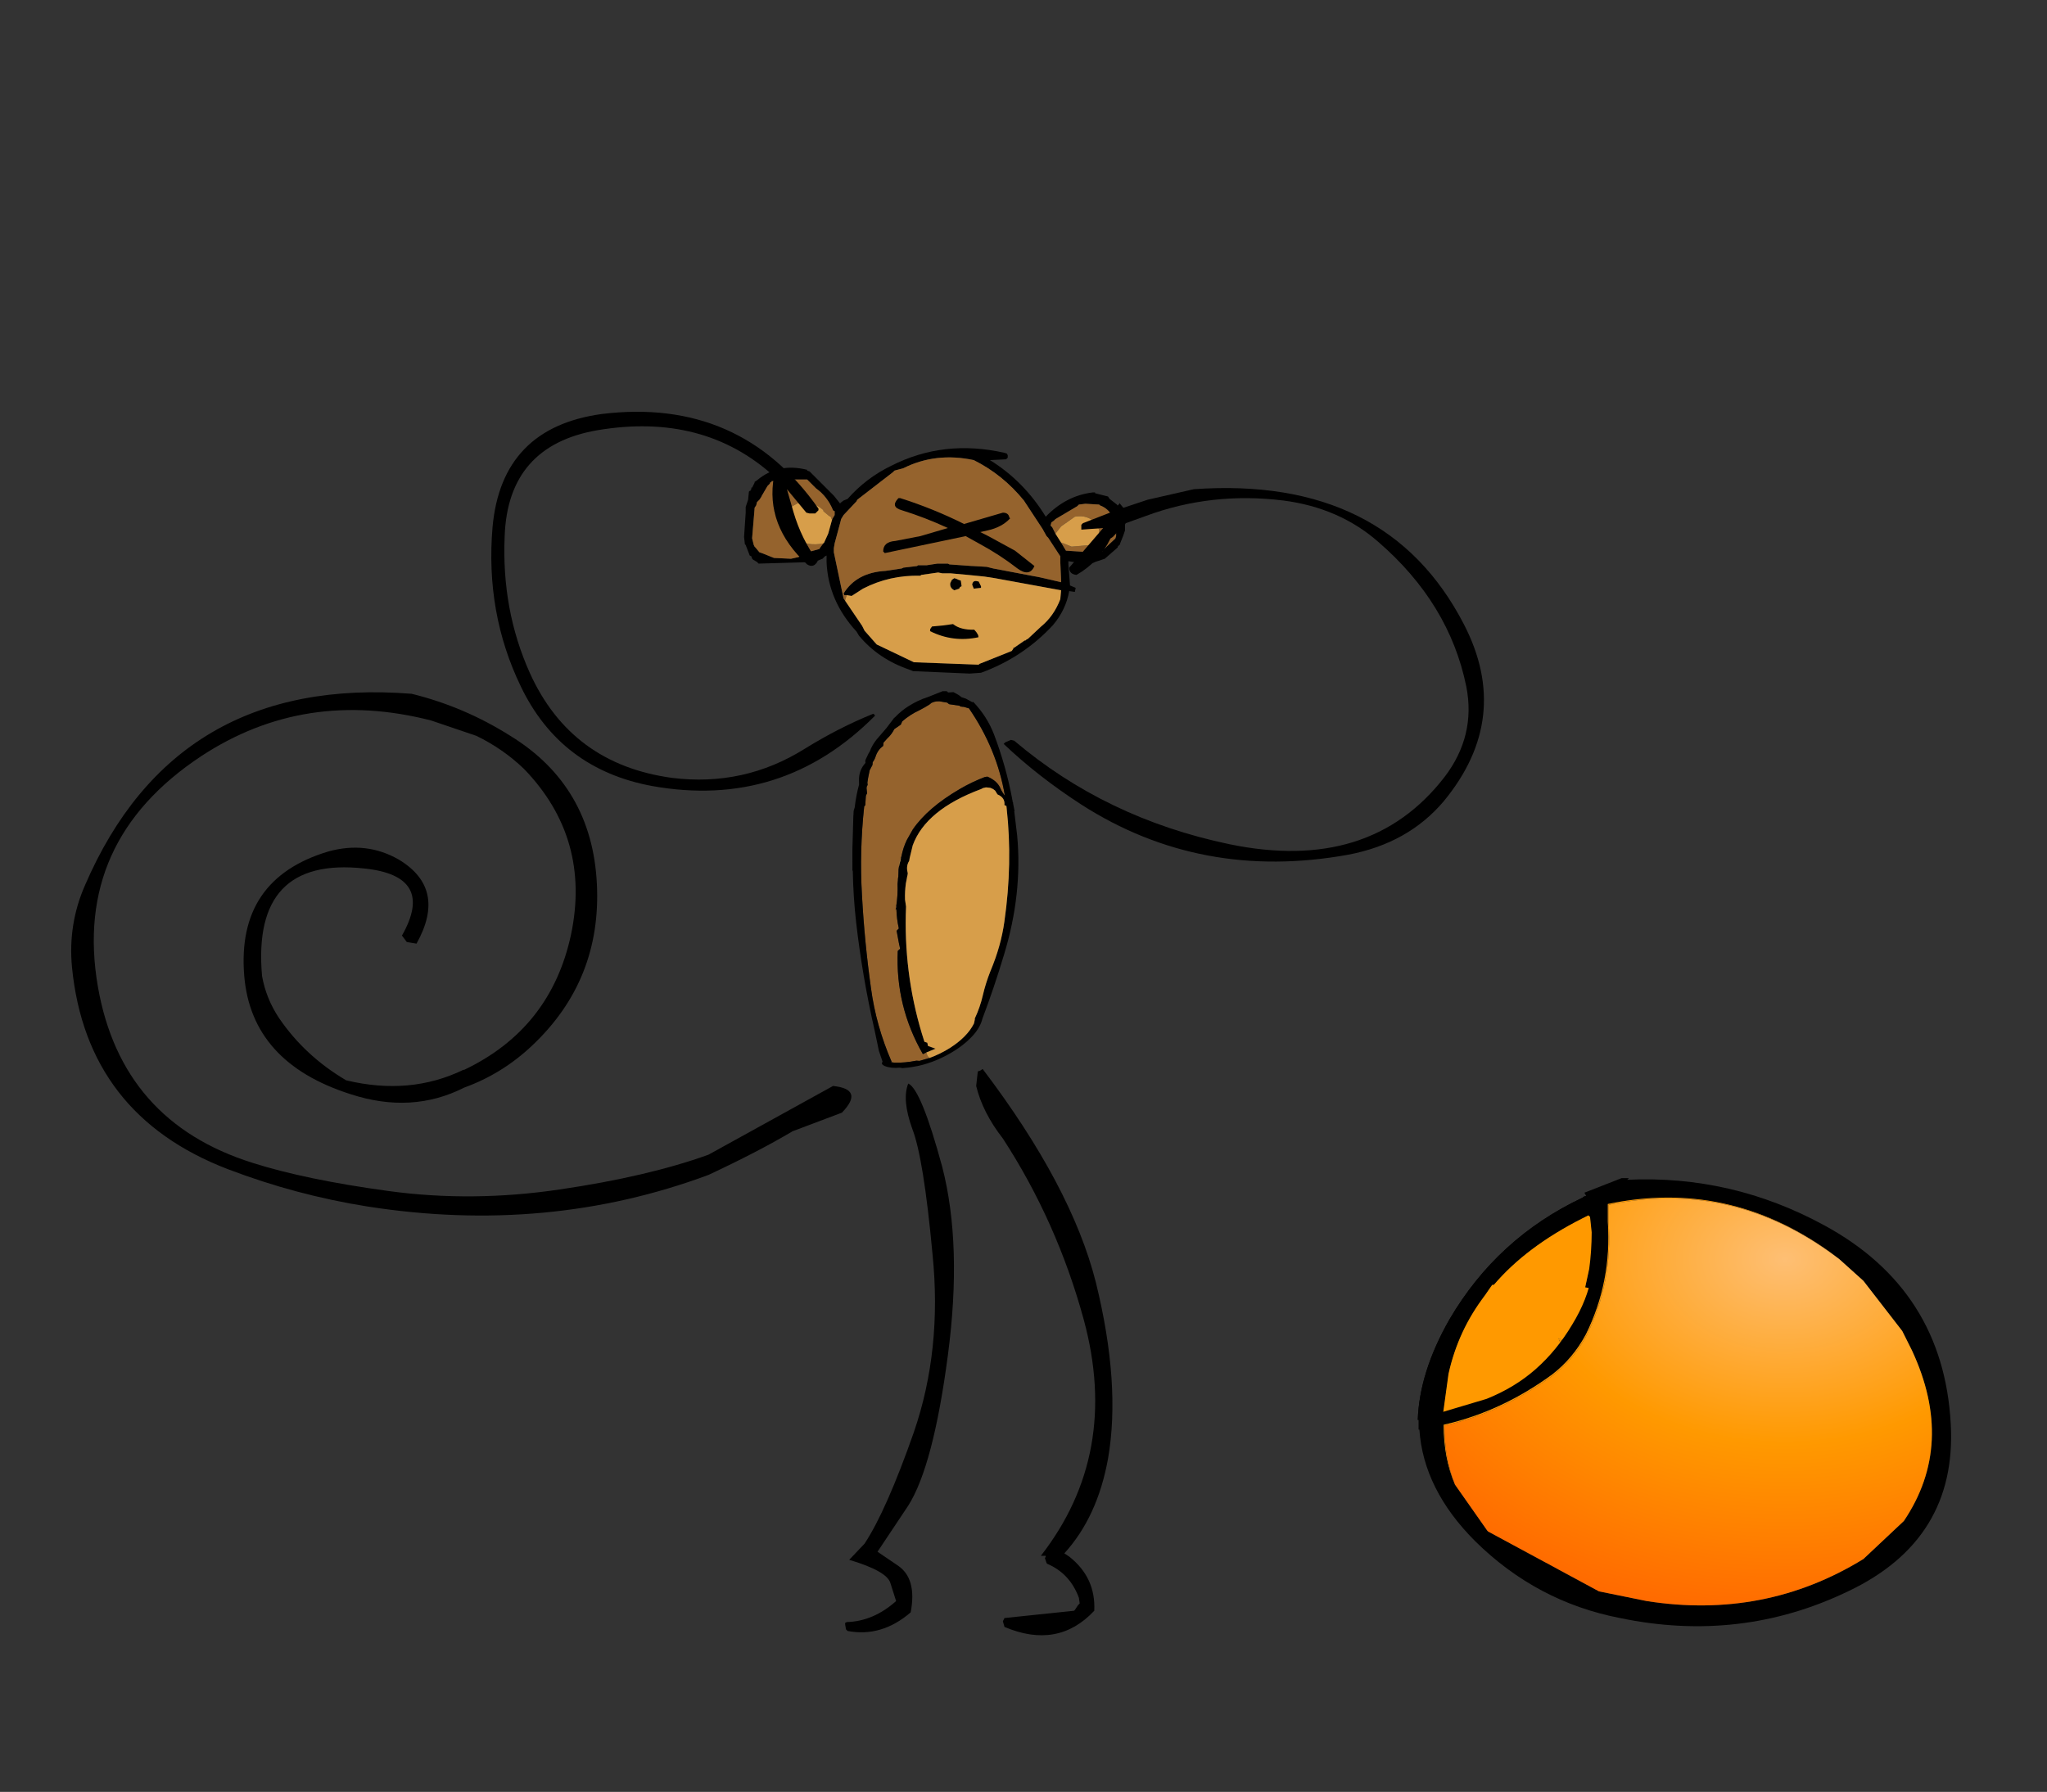 <?xml version="1.0" encoding="UTF-8" standalone="no"?>
<svg xmlns:ffdec="https://www.free-decompiler.com/flash" xmlns:xlink="http://www.w3.org/1999/xlink" ffdec:objectType="frame" height="110.8px" width="126.55px" xmlns="http://www.w3.org/2000/svg">
  <rect width="100%" height="100%" fill="#333333" stroke="none"/>
  <g transform="matrix(1.0, 0.0, 0.0, 1.0, 125.65, 69.65)">
    <use ffdec:characterId="336" height="55.3" transform="matrix(1.0, 0.0, 0.0, 1.0, -79.65, -41.95)" width="50.55" xlink:href="#shape0"/>
    <use ffdec:characterId="298" height="107.25" transform="matrix(-0.213, 0.021, 0.021, 0.213, -63.683, -27.279)" width="48.75" xlink:href="#shape1"/>
    <use ffdec:characterId="337" height="58.3" transform="matrix(1.0, 0.0, 0.0, 1.0, -121.25, -26.85)" width="64.35" xlink:href="#shape2"/>
    <use ffdec:characterId="11" height="9.05" transform="matrix(-0.197, -0.015, -0.015, 0.197, -63.38, -31.36)" width="34.15" xlink:href="#sprite0"/>
    <use ffdec:characterId="338" height="27.85" transform="matrix(1.0, 0.0, 0.0, 1.0, -95.3, -44.2)" width="61.4" xlink:href="#shape4"/>
    <use ffdec:characterId="300" height="14.0" transform="matrix(1.0, 0.0, 0.0, 1.0, -38.0, 4.15)" width="11.1" xlink:href="#shape5"/>
    <use ffdec:characterId="312" height="6.5" transform="matrix(0.75, 0.0, 0.0, 1.0, -30.988, 20.85)" width="13.65" xlink:href="#shape6"/>
    <use ffdec:characterId="342" height="27.7" transform="matrix(1.0, 0.0, 0.0, 1.0, -38.0, 3.2)" width="32.95" xlink:href="#shape7"/>
    <use ffdec:characterId="303" height="20.0" id="mcHitTestMonkey" transform="matrix(1.956, 0.0, 0.0, 3.769, -86.15, -42.65)" width="20.0" xlink:href="#sprite1"/>
    <use ffdec:characterId="305" height="20.0" id="mcHitTestCannon" transform="matrix(1.75, 0.0, 0.0, 1.75, -38.513, 0.25)" width="20.0" xlink:href="#sprite2"/>
  </g>
  <defs>
    <g id="shape0" transform="matrix(1.0, 0.0, 0.0, 1.0, 79.65, 41.95)">
      <path d="M-60.05 -36.1 L-59.75 -35.6 -58.2 -35.5 -58.1 -35.5 -57.5 -35.55 -57.45 -35.65 -56.7 -36.35 -56.65 -36.5 -56.65 -36.8 -56.6 -37.1 -56.6 -37.25 -56.65 -37.3 -56.8 -37.55 -56.85 -37.65 Q-57.1 -38.2 -57.65 -38.4 L-57.7 -38.45 -58.55 -38.5 -58.95 -38.45 -59.05 -38.35 -60.4 -37.55 -60.5 -37.45 -60.65 -37.35 -60.7 -37.15 -60.6 -37.05 -60.4 -36.65 -60.05 -36.1 M-58.1 -39.2 L-57.95 -39.2 -57.95 -39.15 -57.35 -39.0 -57.15 -38.95 -57.05 -38.8 -56.6 -38.45 -56.25 -38.0 -56.25 -37.9 -56.2 -37.75 -56.05 -37.6 -56.1 -37.15 -56.1 -36.85 -56.2 -36.55 -56.4 -36.05 -56.4 -36.0 -56.55 -35.85 -56.55 -35.8 -57.35 -35.1 -57.95 -34.9 -58.05 -34.85 -59.3 -34.9 -59.6 -34.95 -59.6 -34.9 -59.6 -34.75 -59.5 -33.45 -59.15 -33.3 -59.2 -33.05 -59.55 -33.1 Q-59.75 -31.95 -60.55 -31.0 -62.4 -29.0 -65.0 -28.05 L-65.7 -28.0 -69.2 -28.15 -69.45 -28.25 Q-71.35 -28.9 -72.55 -30.35 L-72.7 -30.6 Q-74.45 -32.5 -74.55 -34.9 L-74.55 -35.3 -74.65 -35.25 -74.8 -35.1 -75.3 -34.9 -78.75 -34.8 -78.85 -34.9 -79.1 -35.05 -79.15 -35.1 -79.2 -35.25 -79.3 -35.3 -79.55 -35.95 -79.6 -36.0 -79.65 -36.45 -79.55 -37.95 -79.55 -38.25 -79.55 -38.3 -79.5 -38.45 -79.45 -38.6 -79.4 -38.75 -79.35 -39.25 -79.3 -39.3 -79.25 -39.3 -79.25 -39.35 -79.2 -39.4 -79.2 -39.5 -79.15 -39.5 -79.1 -39.6 -79.0 -39.8 -79.0 -39.85 -78.85 -39.95 Q-77.55 -41.05 -75.75 -40.6 L-75.75 -40.55 -75.6 -40.5 -75.55 -40.45 -74.1 -39.0 -73.7 -38.5 -73.7 -38.55 -73.5 -38.7 -73.25 -38.8 Q-72.1 -40.1 -70.55 -40.85 -67.3 -42.5 -63.55 -41.65 L-63.4 -41.6 -63.35 -41.5 -63.35 -41.35 -63.45 -41.25 -64.45 -41.2 Q-62.35 -39.9 -61.0 -37.7 -59.75 -39.0 -58.1 -39.2 M-73.3 -32.85 L-73.45 -32.85 -73.5 -32.95 Q-72.7 -34.25 -70.9 -34.35 L-69.9 -34.5 -69.8 -34.55 -68.95 -34.65 -68.9 -34.7 -68.6 -34.7 -68.5 -34.7 -68.35 -34.7 -67.7 -34.8 -67.65 -34.8 -67.05 -34.8 -66.95 -34.75 -65.55 -34.65 -65.5 -34.65 -64.65 -34.6 -64.25 -34.5 -61.35 -33.95 -60.05 -33.65 -60.05 -33.75 -60.1 -34.9 -60.1 -35.25 -60.85 -36.4 -60.95 -36.5 -61.2 -36.95 -62.35 -38.7 Q-63.65 -40.3 -65.45 -41.2 -67.8 -41.7 -69.8 -40.7 L-70.35 -40.55 -70.45 -40.45 -72.65 -38.75 -72.7 -38.65 -73.5 -37.8 -73.65 -37.55 -73.7 -37.35 -74.05 -36.05 -74.1 -35.75 -74.1 -35.65 -74.1 -35.6 -74.1 -35.5 -73.5 -32.65 -73.4 -32.5 -72.35 -30.95 -72.2 -30.65 -71.45 -29.8 -69.15 -28.7 -65.15 -28.55 -65.1 -28.6 -63.1 -29.4 -63.0 -29.55 -63.0 -29.6 -62.95 -29.6 -62.3 -30.05 -62.25 -30.05 -62.2 -30.1 -62.1 -30.15 -61.3 -30.9 Q-60.5 -31.55 -60.1 -32.6 L-60.05 -33.15 -64.15 -33.9 -64.8 -34.0 -65.8 -34.1 -66.9 -34.2 -67.4 -34.2 -67.65 -34.25 -68.7 -34.1 -68.75 -34.05 Q-70.65 -34.1 -72.3 -33.25 L-73.0 -32.8 -73.3 -32.85 M-74.2 -37.55 L-74.05 -37.8 -74.05 -38.0 -74.05 -38.05 -74.1 -38.05 -74.15 -38.1 Q-74.5 -38.95 -75.2 -39.45 L-75.75 -40.0 -77.5 -40.0 -77.85 -39.9 -77.95 -39.9 -77.95 -39.85 -78.05 -39.8 -78.05 -39.75 -78.2 -39.6 -78.55 -39.0 -78.6 -38.9 -78.7 -38.75 -78.85 -38.6 -78.9 -38.4 -79.0 -38.25 -79.0 -38.2 -79.15 -36.4 -79.15 -36.35 -79.05 -35.95 -79.0 -35.85 -78.95 -35.8 -78.7 -35.5 -78.55 -35.45 -77.8 -35.15 -76.75 -35.1 -76.3 -35.2 -75.6 -35.5 -75.55 -35.55 -75.0 -35.7 -74.9 -35.85 -74.75 -36.05 -74.7 -36.1 -74.45 -36.65 -74.2 -37.55 M-66.4 -33.8 L-66.25 -33.75 -66.2 -33.4 -66.3 -33.35 -66.35 -33.25 -66.65 -33.15 Q-66.95 -33.3 -66.9 -33.6 L-66.8 -33.8 -66.65 -33.9 -66.5 -33.85 -66.4 -33.8 M-65.55 -33.5 Q-65.5 -33.8 -65.2 -33.7 L-65.15 -33.7 -65.0 -33.4 -65.0 -33.3 -65.45 -33.25 -65.55 -33.5" fill="#000000" fill-rule="evenodd" stroke="none"/>
      <path d="M-60.4 -36.65 L-60.6 -37.05 -60.7 -37.15 -60.65 -37.35 -60.5 -37.45 -60.4 -37.55 -59.05 -38.35 -58.95 -38.45 -58.55 -38.5 -57.7 -38.45 -57.65 -38.4 Q-57.1 -38.2 -56.85 -37.65 L-56.8 -37.55 -56.65 -37.3 -56.6 -37.25 -56.6 -37.1 -56.65 -36.8 -56.65 -36.5 -56.7 -36.35 -57.45 -35.65 -57.5 -35.55 -58.1 -35.5 -58.2 -35.5 -59.75 -35.6 -60.05 -36.1 -59.9 -36.05 -59.4 -35.85 -58.25 -35.95 -57.85 -36.25 -57.7 -36.7 -57.7 -36.75 -57.7 -36.9 -57.75 -37.0 -57.85 -37.15 -57.85 -37.25 Q-58.4 -37.85 -59.2 -37.7 L-60.05 -37.1 -60.4 -36.65 M-60.85 -36.4 L-60.1 -35.25 -60.1 -34.9 -60.05 -33.75 -60.05 -33.65 -61.35 -33.95 -64.25 -34.5 -64.65 -34.6 -65.5 -34.65 -65.55 -34.65 -66.95 -34.75 -67.05 -34.8 -67.65 -34.8 -67.7 -34.8 -68.35 -34.7 -68.5 -34.7 -68.6 -34.7 -68.9 -34.7 -68.95 -34.65 -69.8 -34.55 -69.9 -34.5 -70.9 -34.35 Q-72.7 -34.25 -73.5 -32.95 L-73.45 -32.85 -73.3 -32.85 -73.4 -32.55 -73.4 -32.5 -73.5 -32.65 -74.1 -35.5 -74.1 -35.6 -74.1 -35.65 -74.1 -35.75 -74.05 -36.05 -73.7 -37.35 -73.65 -37.55 -73.5 -37.8 -72.7 -38.65 -72.65 -38.75 -70.45 -40.45 -70.35 -40.55 -69.8 -40.7 Q-67.8 -41.7 -65.45 -41.2 -63.65 -40.3 -62.35 -38.7 L-61.2 -36.95 -60.95 -36.5 -60.85 -36.4 M-74.75 -36.05 L-74.9 -35.85 -75.0 -35.7 -75.55 -35.55 -75.6 -35.5 -76.3 -35.2 -76.75 -35.1 -77.8 -35.15 -78.55 -35.45 -78.7 -35.5 -78.95 -35.8 -79.0 -35.85 -79.05 -35.95 -79.15 -36.35 -79.15 -36.4 -79.0 -38.2 -79.0 -38.25 -78.9 -38.4 -78.85 -38.6 -78.7 -38.75 -78.6 -38.9 -78.55 -39.0 -78.2 -39.6 -78.05 -39.75 -78.05 -39.8 -77.95 -39.85 -77.95 -39.9 -77.85 -39.9 -77.5 -40.0 -75.75 -40.0 -75.2 -39.45 Q-74.5 -38.95 -74.15 -38.1 L-74.1 -38.05 -74.05 -38.05 -74.05 -38.0 -74.05 -37.8 -74.2 -37.55 -74.25 -37.55 -74.25 -37.6 -74.3 -37.7 -74.4 -37.75 -74.7 -38.0 -74.75 -38.05 -74.75 -38.1 -74.8 -38.15 Q-75.45 -38.7 -76.3 -38.55 L-76.75 -38.3 -76.8 -38.25 -76.9 -38.15 -77.1 -38.0 -77.15 -37.95 -77.25 -37.8 -77.35 -37.3 -77.35 -37.15 -77.25 -37.1 -77.15 -36.95 -76.95 -36.7 -76.7 -36.45 -76.55 -36.35 Q-75.7 -35.85 -74.75 -36.05 M-77.8 -37.9 L-77.75 -37.95 -77.75 -38.05 -77.85 -37.8 -77.8 -37.9" fill="#95632d" fill-rule="evenodd" stroke="none"/>
      <path d="M-60.05 -36.1 L-60.4 -36.65 -60.05 -37.1 -59.2 -37.7 Q-58.4 -37.85 -57.85 -37.25 L-57.85 -37.15 -57.75 -37.0 -57.7 -36.9 -57.7 -36.75 -57.7 -36.7 -57.85 -36.25 -58.25 -35.95 -59.4 -35.85 -59.9 -36.05 -60.05 -36.1 M-73.3 -32.85 L-73.0 -32.8 -72.3 -33.25 Q-70.65 -34.1 -68.75 -34.05 L-68.7 -34.1 -67.65 -34.25 -67.4 -34.2 -66.9 -34.2 -65.8 -34.1 -64.8 -34.0 -64.15 -33.9 -60.05 -33.15 -60.1 -32.6 Q-60.5 -31.55 -61.3 -30.9 L-62.1 -30.15 -62.2 -30.1 -62.25 -30.05 -62.3 -30.05 -62.95 -29.6 -63.0 -29.6 -63.0 -29.55 -63.1 -29.4 -65.1 -28.6 -65.15 -28.55 -69.15 -28.7 -71.45 -29.8 -72.2 -30.65 -72.35 -30.95 -73.4 -32.5 -73.4 -32.55 -73.3 -32.85 M-60.95 -36.5 L-60.85 -36.4 -60.95 -36.5 M-74.2 -37.55 L-74.45 -36.65 -74.7 -36.1 -74.75 -36.05 Q-75.7 -35.85 -76.55 -36.35 L-76.7 -36.45 -76.95 -36.7 -77.15 -36.95 -77.25 -37.1 -77.35 -37.15 -77.35 -37.3 -77.25 -37.8 -77.15 -37.95 -77.1 -38.0 -76.9 -38.15 -76.8 -38.25 -76.75 -38.3 -76.3 -38.55 Q-75.45 -38.7 -74.8 -38.15 L-74.75 -38.1 -74.75 -38.05 -74.7 -38.0 -74.4 -37.75 -74.3 -37.7 -74.25 -37.6 -74.25 -37.55 -74.2 -37.55 M-77.8 -37.9 L-77.85 -37.8 -77.75 -38.05 -77.75 -37.95 -77.8 -37.9 M-65.55 -33.5 L-65.45 -33.25 -65.0 -33.3 -65.0 -33.4 -65.15 -33.7 -65.2 -33.7 Q-65.5 -33.8 -65.55 -33.5 M-66.4 -33.8 L-66.5 -33.85 -66.65 -33.9 -66.8 -33.8 -66.9 -33.6 Q-66.95 -33.3 -66.65 -33.15 L-66.35 -33.25 -66.3 -33.35 -66.2 -33.4 -66.25 -33.75 -66.4 -33.8" fill="#d79e4a" fill-rule="evenodd" stroke="none"/>
      <path d="M-29.1 13.2 L-29.2 13.35 -29.3 13.1 -29.1 13.2" fill="#ff9900" fill-rule="evenodd" stroke="none"/>
    </g>
    <g id="shape1" transform="matrix(1.0, 0.0, 0.0, 1.0, 24.35, 53.6)">
      <path d="M9.5 -7.25 Q8.8 -9.65 7.5 -11.8 L5.6 -14.5 5.5 -14.65 Q0.6 -20.5 -9.25 -25.0 -12.85 -26.65 -16.7 -27.7 L-17.45 -27.75 Q-20.25 -26.25 -20.95 -23.8 -21.3 -22.75 -21.95 -21.8 -21.0 -35.4 -14.1 -47.9 L-12.6 -48.5 -12.45 -48.5 -11.6 -48.7 -11.55 -48.9 -8.55 -49.65 -8.25 -49.9 -8.05 -50.15 -6.6 -50.55 Q-5.05 -51.1 -3.5 -50.55 L-2.9 -50.15 Q-1.45 -49.4 0.1 -48.8 3.0 -47.8 5.45 -46.05 L5.95 -45.15 7.95 -44.05 Q8.85 -42.6 10.25 -41.55 L11.45 -40.45 11.5 -40.1 11.55 -39.85 11.65 -39.5 Q13.3 -38.55 14.1 -36.7 14.45 -35.85 15.1 -35.15 L15.15 -34.85 15.2 -34.55 15.3 -34.25 15.55 -33.9 16.2 -32.9 16.85 -30.8 17.2 -29.45 17.2 -29.05 17.2 -28.75 17.4 -28.45 17.5 -28.3 17.6 -27.85 17.6 -27.25 17.6 -26.65 17.6 -26.35 17.8 -26.05 18.0 -25.7 18.1 -25.15 18.4 -23.3 18.45 -23.0 18.75 -22.7 18.8 -22.65 Q21.45 -9.9 21.95 2.75 22.55 16.3 22.0 29.75 21.6 40.8 18.15 51.5 L18.2 51.65 17.4 51.85 Q14.4 52.25 11.0 51.9 L10.1 52.05 7.15 51.5 Q7.8 50.95 7.8 50.05 L7.95 49.85 8.95 50.2 Q15.5 35.65 13.25 19.85 L12.7 19.4 12.65 18.6 12.65 18.1 13.0 14.0 12.3 13.4 Q12.65 10.6 12.45 7.85 L12.6 7.85 12.7 8.0 12.5 7.25 12.45 7.05 Q11.6 3.8 11.4 0.55 L11.2 -0.45 11.1 -1.2 11.05 -1.45 10.95 -1.75 10.85 -2.45 10.7 -3.6 10.55 -4.2 10.55 -4.25 10.15 -6.0 9.65 -6.9 9.55 -7.25 9.55 -7.15 9.5 -7.25 M-17.95 -24.45 L-18.8 -23.95 -19.25 -23.55 -18.75 -24.05 -18.4 -24.3 -17.95 -24.45" fill="#95632d" fill-rule="evenodd" stroke="none"/>
      <path d="M18.15 51.5 Q21.6 40.8 22.0 29.75 22.55 16.3 21.95 2.75 21.45 -9.9 18.8 -22.65 L18.75 -22.7 18.45 -23.0 18.4 -23.3 18.1 -25.15 18.0 -25.7 17.8 -26.05 17.6 -26.35 17.6 -26.65 17.6 -27.25 17.6 -27.85 17.5 -28.3 17.4 -28.45 17.2 -28.75 17.2 -29.05 17.2 -29.45 16.85 -30.8 16.2 -32.9 15.55 -33.9 15.3 -34.25 15.2 -34.55 15.15 -34.85 15.1 -35.15 Q14.45 -35.85 14.1 -36.7 13.3 -38.55 11.65 -39.5 L11.55 -39.85 11.5 -40.1 11.45 -40.45 10.25 -41.55 Q8.85 -42.6 7.95 -44.05 L5.95 -45.15 5.45 -46.05 Q3.0 -47.8 0.1 -48.8 -1.45 -49.4 -2.9 -50.15 L-3.5 -50.55 Q-5.05 -51.1 -6.6 -50.55 L-8.05 -50.15 -8.25 -49.9 -8.55 -49.65 -11.55 -48.9 -11.6 -48.7 -12.45 -48.5 -12.6 -48.5 -14.1 -47.9 Q-21.0 -35.4 -21.95 -21.8 -21.3 -22.75 -20.95 -23.8 -20.25 -26.25 -17.45 -27.75 L-16.7 -27.7 Q-12.85 -26.65 -9.25 -25.0 0.6 -20.5 5.5 -14.65 L5.6 -14.5 7.5 -11.8 Q8.8 -9.65 9.5 -7.25 L9.55 -7.1 9.55 -7.15 9.55 -7.25 9.65 -6.9 10.4 -4.7 10.55 -4.25 10.55 -4.2 10.7 -3.6 10.85 -2.45 10.95 -1.75 11.15 -0.85 11.2 -0.45 11.4 0.55 Q11.6 3.8 12.45 7.05 L12.35 6.95 12.4 7.65 12.45 7.85 Q12.65 10.6 12.3 13.4 L13.0 14.0 12.65 18.1 12.55 19.25 12.7 19.4 13.25 19.85 Q15.5 35.65 8.95 50.2 L7.95 49.85 5.15 49.0 7.25 48.0 7.35 47.05 8.15 46.7 8.65 44.3 Q12.25 26.0 9.6 7.3 L9.7 5.3 Q9.55 2.95 9.0 0.65 L8.55 -0.85 8.45 -1.25 8.3 -1.65 Q8.1 -2.15 8.2 -2.6 8.45 -4.4 7.4 -5.75 L7.2 -6.5 6.0 -9.95 5.95 -10.1 Q1.2 -20.0 -15.3 -24.35 L-15.95 -24.6 -16.45 -24.65 -16.7 -24.7 -17.0 -24.65 -17.95 -24.45 -18.4 -24.3 -18.75 -24.05 -19.25 -23.55 -19.35 -23.4 -19.85 -22.35 Q-22.0 -21.2 -21.55 -19.1 L-22.1 -18.75 -22.1 -18.1 Q-22.3 -2.15 -18.25 14.35 -16.6 21.3 -12.8 28.3 -11.1 31.6 -9.95 35.0 -8.85 38.3 -6.95 41.5 L-7.0 41.6 -6.85 42.1 -6.6 42.85 Q-4.3 46.5 1.0 49.2 3.9 50.65 7.15 51.5 L10.1 52.05 11.0 51.9 Q14.4 52.25 17.4 51.85 L18.2 51.65 18.35 51.6 18.15 51.5 M12.5 7.25 L12.7 8.0 12.6 7.85 12.4 7.65 12.45 7.3 12.5 7.25 M15.7 -38.2 L16.0 -37.85 17.05 -36.1 17.2 -35.75 17.2 -35.45 17.2 -35.15 Q19.35 -33.2 19.55 -30.3 L19.65 -29.1 Q20.85 -25.95 21.55 -22.65 L21.95 -21.7 22.1 -20.7 22.1 -20.55 22.15 -20.5 23.4 -10.7 24.0 -4.55 23.9 -4.5 Q24.5 2.95 24.4 10.35 24.15 26.25 22.15 42.0 L21.5 48.0 20.75 51.25 Q21.4 51.9 20.25 52.55 18.5 53.45 15.95 53.45 L15.2 53.65 Q9.25 53.85 3.55 51.75 -2.35 49.6 -6.05 46.2 -8.35 44.05 -9.15 41.75 -13.5 32.95 -17.2 23.9 -24.25 6.95 -24.35 -9.95 L-24.2 -17.05 -24.3 -17.05 -24.1 -19.2 -24.1 -19.7 -24.0 -19.75 -24.0 -20.35 -23.95 -20.5 -23.95 -20.65 -23.95 -20.75 Q-23.1 -30.25 -20.6 -39.55 -19.15 -44.95 -15.55 -49.6 L-15.25 -49.6 -15.2 -49.6 -13.45 -50.8 -12.3 -51.3 -11.55 -52.0 -10.1 -53.0 -8.55 -53.05 -8.3 -53.4 -7.9 -53.5 -7.2 -53.55 -7.1 -53.6 -2.55 -52.3 Q0.25 -51.7 3.0 -50.35 5.45 -49.15 7.45 -47.4 L7.7 -47.25 10.15 -44.6 13.4 -41.5 Q14.8 -40.05 15.7 -38.2" fill="#000000" fill-rule="evenodd" stroke="none"/>
      <path d="M9.5 -7.25 L9.55 -7.15 9.55 -7.1 9.5 -7.25 M9.65 -6.9 L10.15 -6.0 10.55 -4.25 10.4 -4.7 9.65 -6.9 M10.95 -1.75 L11.05 -1.45 11.1 -1.2 11.15 -0.85 10.95 -1.75 M12.65 18.1 L12.65 18.6 12.7 19.4 12.55 19.25 12.65 18.1 M7.95 49.85 L7.8 50.05 Q7.8 50.95 7.15 51.5 3.9 50.65 1.0 49.2 -4.3 46.5 -6.6 42.85 L-6.85 42.1 -7.0 41.6 -6.95 41.5 Q-8.85 38.3 -9.95 35.0 -11.1 31.6 -12.8 28.3 -16.6 21.3 -18.25 14.35 -22.3 -2.15 -22.1 -18.1 L-22.1 -18.75 -21.55 -19.1 Q-22.0 -21.2 -19.85 -22.35 L-19.35 -23.4 -19.25 -23.55 -18.8 -23.95 -17.95 -24.45 -17.0 -24.65 -16.7 -24.7 -16.45 -24.65 -15.95 -24.6 -15.3 -24.35 Q1.2 -20.0 5.95 -10.1 L6.0 -9.95 7.2 -6.5 7.4 -5.75 Q8.45 -4.4 8.2 -2.6 8.1 -2.15 8.3 -1.65 L8.45 -1.25 8.55 -0.85 9.0 0.65 Q9.55 2.95 9.7 5.3 L9.6 7.3 Q12.25 26.0 8.65 44.3 L8.15 46.7 7.35 47.05 7.25 48.0 5.15 49.0 7.95 49.85" fill="#d79e4a" fill-rule="evenodd" stroke="none"/>
    </g>
    <g id="shape2" transform="matrix(1.0, 0.0, 0.0, 1.0, 121.25, 26.85)">
      <path d="M-96.2 -24.15 Q-94.55 -23.35 -93.25 -22.1 -89.1 -17.8 -90.35 -11.85 -91.6 -6.05 -96.95 -3.5 L-97.0 -3.5 Q-100.3 -1.9 -104.25 -2.85 -106.8 -4.35 -108.4 -6.7 -109.2 -7.9 -109.45 -9.3 -110.1 -16.7 -103.15 -15.95 -98.7 -15.5 -100.8 -11.8 L-100.5 -11.4 -99.9 -11.3 Q-98.0 -14.7 -101.0 -16.5 -103.0 -17.65 -105.35 -17.0 -111.05 -15.3 -110.55 -9.3 -110.1 -3.95 -104.0 -2.0 -100.2 -0.75 -96.95 -2.4 -94.6 -3.25 -92.75 -5.0 -88.45 -9.05 -88.75 -15.0 -89.05 -21.05 -94.1 -24.15 -96.95 -25.95 -100.2 -26.75 -114.8 -27.9 -120.4 -14.9 -121.45 -12.5 -121.2 -9.85 -120.3 -0.7 -111.55 2.65 -107.35 4.25 -102.95 4.95 -91.8 6.7 -81.85 3.0 -78.75 1.55 -76.65 0.3 L-73.6 -0.85 Q-72.2 -2.3 -74.15 -2.5 L-81.85 1.75 Q-85.6 3.1 -91.05 3.9 -96.45 4.7 -101.6 4.0 -106.75 3.3 -110.05 2.25 -118.15 -0.3 -119.6 -8.65 -121.15 -17.65 -113.2 -22.9 -106.8 -27.1 -99.0 -25.1 L-96.2 -24.15" fill="#000000" fill-rule="evenodd" stroke="none"/>
      <path d="M-69.25 0.15 Q-68.55 1.95 -68.0 7.9 -67.4 13.8 -69.15 18.9 -70.85 23.75 -72.2 25.8 L-73.15 26.8 Q-70.8 27.5 -70.6 28.25 L-70.25 29.35 Q-71.65 30.6 -73.3 30.65 L-73.4 30.7 -73.4 30.8 -73.35 31.1 -73.25 31.2 Q-71.15 31.6 -69.35 30.05 -68.95 27.95 -70.15 27.15 L-71.4 26.3 -69.5 23.45 Q-67.95 21.0 -67.05 14.15 -66.15 7.35 -67.4 2.5 -68.7 -2.3 -69.5 -2.65 -69.9 -1.65 -69.25 0.15 M-65.2 -3.4 L-65.3 -2.5 Q-64.9 -0.85 -63.65 0.75 -60.3 5.9 -58.65 11.95 -56.4 20.25 -61.3 26.55 L-61.0 26.55 -61.0 26.6 -61.05 26.7 -60.95 27.0 -60.9 27.05 Q-59.5 27.65 -58.95 29.15 L-58.9 29.5 -59.0 29.6 -59.2 29.9 -59.25 29.95 -63.55 30.4 -63.65 30.6 -63.55 30.95 Q-60.25 32.35 -58.0 29.95 -57.9 27.9 -59.55 26.6 L-59.85 26.4 Q-57.8 24.15 -57.15 20.55 -56.35 15.95 -57.9 9.65 -59.4 3.7 -64.9 -3.55 L-65.05 -3.45 -65.2 -3.4" fill="#000000" fill-rule="evenodd" stroke="none"/>
    </g>
    <g id="sprite0" transform="matrix(1.0, 0.0, 0.0, 1.0, 16.2, 5.05)">
      <use ffdec:characterId="5" height="4.5" transform="matrix(1.0, 0.0, 0.0, 1.0, -7.65, -2.25)" width="15.3" xlink:href="#shape3"/>
    </g>
    <g id="shape3" transform="matrix(1.0, 0.0, 0.0, 1.0, 7.65, 2.25)">
      <path d="M7.6 -0.15 L7.6 0.5 Q0.1 3.55 -7.65 1.25 L-7.5 0.6 -6.9 -0.25 -6.15 -1.0 Q-1.9 -0.55 0.6 -2.25 L3.85 -1.55 7.1 -1.0 7.6 -0.15" fill="#000000" fill-rule="evenodd" stroke="none"/>
    </g>
    <g id="shape4" transform="matrix(1.0, 0.0, 0.0, 1.0, 95.3, 44.2)">
      <path d="M-56.9 -38.0 L-56.45 -38.5 -56.45 -38.55 -56.2 -38.25 -54.7 -38.75 -51.85 -39.4 Q-39.9 -40.25 -35.15 -31.05 -32.15 -25.25 -36.4 -20.1 -38.6 -17.5 -42.3 -16.8 -51.4 -15.15 -58.8 -19.9 -61.5 -21.65 -63.6 -23.65 L-63.5 -23.75 -63.15 -23.9 -62.95 -23.85 Q-57.3 -19.05 -49.65 -17.45 -40.95 -15.65 -36.35 -21.6 -34.4 -24.15 -35.0 -27.2 -36.05 -32.35 -40.45 -36.15 -42.85 -38.25 -46.3 -38.7 -50.75 -39.25 -54.8 -37.75 L-56.05 -37.3 -56.85 -36.45 -57.0 -36.35 Q-57.7 -34.9 -59.1 -34.1 -59.55 -34.15 -59.55 -34.55 L-57.45 -37.0 -58.8 -36.9 -58.8 -37.0 -58.8 -37.2 -58.7 -37.3 -56.9 -38.0" fill="#000000" fill-rule="evenodd" stroke="none"/>
      <path d="M-94.45 -36.5 Q-94.65 -31.95 -92.9 -28.05 -90.35 -22.4 -84.1 -21.55 -79.65 -21.0 -75.9 -23.35 -73.8 -24.65 -71.7 -25.5 -71.65 -25.55 -71.55 -25.4 -77.3 -19.6 -85.35 -21.05 -91.0 -22.1 -93.45 -27.2 -95.65 -31.75 -95.2 -37.05 -94.65 -43.2 -88.45 -44.05 -79.9 -45.1 -75.05 -38.2 L-75.05 -38.1 -75.15 -38.0 -75.25 -37.9 -75.6 -37.9 -75.8 -37.95 -77.0 -39.4 -76.6 -38.0 Q-76.1 -36.3 -75.1 -34.95 -75.35 -34.5 -75.75 -34.75 -78.35 -37.15 -77.8 -40.2 -82.15 -44.15 -88.7 -43.05 -94.25 -42.1 -94.45 -36.5" fill="#000000" fill-rule="evenodd" stroke="none"/>
      <path d="M-66.05 -37.25 L-63.65 -37.95 Q-63.3 -37.95 -63.25 -37.65 L-63.2 -37.6 Q-63.7 -37.05 -64.6 -36.85 L-65.05 -36.75 -64.55 -36.5 -62.9 -35.6 -61.7 -34.65 Q-62.0 -33.95 -62.75 -34.5 -63.85 -35.35 -65.05 -36.0 L-65.95 -36.5 -70.95 -35.45 -71.05 -35.55 Q-71.05 -36.15 -70.3 -36.2 L-68.75 -36.5 -67.05 -37.0 Q-68.45 -37.65 -69.9 -38.1 -70.6 -38.3 -70.15 -38.8 L-70.1 -38.85 -70.0 -38.85 Q-67.95 -38.2 -66.05 -37.25" fill="#000000" fill-rule="evenodd" stroke="none"/>
    </g>
    <g id="shape5" transform="matrix(1.0, 0.0, 0.0, 1.0, 38.0, -4.15)">
      <path d="M-27.45 5.5 L-27.65 5.6 -27.85 5.7 Q-31.2 7.4 -33.2 9.7 L-33.35 9.75 -33.95 10.35 -34.0 10.7 Q-35.55 12.75 -36.1 15.3 L-36.45 17.85 -33.45 16.95 -31.05 15.45 -29.95 14.3 Q-29.4 13.8 -29.3 13.15 L-29.2 13.35 -29.1 13.2 -28.1 11.35 Q-27.6 10.1 -27.4 8.8 L-27.25 6.55 -27.35 5.6 -27.45 5.5 M-27.8 4.4 L-27.75 4.35 -27.45 4.25 -27.2 4.15 Q-26.85 5.45 -26.9 6.9 L-27.2 9.2 Q-27.6 11.0 -28.55 12.55 -29.5 14.15 -30.9 15.5 -32.15 16.7 -33.85 17.5 -35.65 18.3 -37.65 18.1 L-38.0 18.15 Q-37.9 15.2 -36.05 11.95 -33.1 6.9 -27.8 4.4" fill="#000000" fill-rule="evenodd" stroke="none"/>
    </g>
    <g id="shape6" transform="matrix(1.0, 0.0, 0.0, 1.0, 6.85, 3.25)">
      <path d="M-4.7 -2.6 L-4.4 -2.65 -3.3 -2.5 -2.55 -1.95 -1.95 -1.25 Q-1.0 0.1 -1.6 1.45 -3.35 2.85 -4.6 1.75 -6.5 -0.65 -4.7 -2.6" fill="#ff0000" fill-rule="evenodd" stroke="none"/>
      <path d="M-4.4 -2.65 Q-4.3 -3.15 -2.9 -3.25 0.25 -1.85 -0.45 2.05 L-1.0 2.6 Q-5.95 4.3 -6.5 1.5 L-6.85 -0.35 Q-6.7 -2.85 -4.7 -2.6 -6.5 -0.65 -4.6 1.75 -3.35 2.85 -1.6 1.45 -1.0 0.1 -1.95 -1.25 L-2.55 -1.95 -3.3 -2.5 -4.4 -2.65" fill="#000000" fill-rule="evenodd" stroke="none"/>
      <path d="M-1.0 0.05 L6.2 0.1 Q6.65 0.1 6.8 -0.4 L6.75 -0.55 Q6.75 -1.05 6.2 -1.05 L6.2 -1.1 -1.05 -0.75 -1.35 -0.45 -1.3 -0.3 -1.0 0.05" fill="#000000" fill-rule="evenodd" stroke="none"/>
      <path d="M-4.45 0.55 Q-4.9 0.85 -5.25 0.4 -6.25 -0.9 -4.65 -1.35 -2.75 -0.55 -4.45 0.55" fill="#ffffff" fill-rule="evenodd" stroke="none"/>
    </g>
    <g id="shape7" transform="matrix(1.0, 0.0, 0.0, 1.0, 16.5, 13.85)">
      <path d="M-10.8 -0.4 L-12.35 0.45 Q-14.15 1.25 -16.15 1.05 L-16.5 1.1 Q-16.4 -1.85 -14.55 -5.1 -11.6 -10.15 -6.3 -12.65 L-6.25 -12.7 -5.95 -12.8 -5.7 -12.9 Q-5.35 -11.6 -5.4 -10.15 L-5.7 -7.85 -5.9 -7.05 -6.15 -7.1 -5.9 -8.25 Q-5.75 -9.35 -5.75 -10.5 L-5.85 -11.45 -5.95 -11.55 -6.15 -11.45 -6.35 -11.35 Q-9.8 -9.6 -11.8 -7.25 L-11.9 -7.25 -12.35 -6.6 Q-14.0 -4.45 -14.6 -1.75 L-14.95 0.8 -11.95 -0.1 -10.95 -0.6 -10.85 -0.45 -10.8 -0.4" fill="#000000" fill-rule="evenodd" stroke="none"/>
      <path d="M-10.8 -0.4 L-10.85 -0.45 -10.95 -0.6 -11.95 -0.1 -14.95 0.8 -14.6 -1.75 Q-14.0 -4.45 -12.35 -6.6 L-11.9 -7.25 -11.8 -7.25 Q-9.8 -9.6 -6.35 -11.35 L-6.15 -11.45 -5.95 -11.55 -5.85 -11.45 -5.75 -10.5 Q-5.75 -9.35 -5.9 -8.25 L-6.15 -7.1 -5.9 -7.05 Q-6.3 -5.7 -7.05 -4.5 -8.0 -2.9 -9.4 -1.55 L-10.8 -0.4 M-7.7 -3.7 L-7.6 -3.85 -7.8 -3.95 -7.7 -3.7" fill="#ff9900" fill-rule="evenodd" stroke="none"/>
      <path d="M-6.2 -12.95 L-3.9 -13.85 -3.45 -13.85 -3.55 -13.75 Q2.9 -14.05 8.6 -10.95 16.0 -6.95 16.45 1.35 16.85 8.5 10.1 11.7 3.45 14.9 -4.0 13.35 -9.15 12.35 -12.95 8.6 -16.15 5.4 -16.4 1.7 L-16.45 1.7 -16.45 0.8 -16.4 0.8 -15.1 0.65 -12.25 -0.2 Q-10.5 -0.9 -9.2 -2.05 -7.9 -3.2 -6.95 -4.8 -6.0 -6.35 -5.75 -7.85 -5.5 -9.35 -5.55 -10.6 -5.6 -11.95 -6.2 -12.95 M-14.2 5.1 L-12.2 7.95 -12.15 8.0 -5.3 11.7 -2.35 12.3 Q4.95 13.45 11.05 9.7 L13.55 7.35 Q16.75 2.6 14.05 -3.2 L13.45 -4.4 11.05 -7.5 9.55 -8.85 8.95 -9.3 Q2.65 -13.8 -4.75 -12.25 L-4.75 -11.15 Q-4.5 -7.45 -6.1 -4.2 -6.9 -2.7 -8.2 -1.7 -11.35 0.6 -14.9 1.4 -14.9 3.45 -14.2 5.1" fill="#000000" fill-rule="evenodd" stroke="none"/>
      <path d="M9.55 -8.85 L9.0 -9.25 Q2.7 -13.75 -4.7 -12.2 L-4.7 -11.1 Q-4.45 -7.4 -6.05 -4.15 -6.85 -2.65 -8.15 -1.65 -11.3 0.65 -14.85 1.45 -14.85 3.45 -14.2 5.1 -14.9 3.45 -14.9 1.4 -11.35 0.6 -8.2 -1.7 -6.9 -2.7 -6.1 -4.2 -4.5 -7.45 -4.75 -11.15 L-4.75 -12.25 Q2.65 -13.8 8.95 -9.3 L9.55 -8.85" fill="#ff9900" fill-rule="evenodd" stroke="none"/>
      <path d="M-14.2 5.1 Q-14.85 3.45 -14.85 1.45 -11.3 0.65 -8.15 -1.65 -6.85 -2.65 -6.05 -4.15 -4.45 -7.4 -4.7 -11.1 L-4.7 -12.2 Q2.7 -13.75 9.0 -9.25 L9.55 -8.85 11.05 -7.5 13.45 -4.4 14.05 -3.2 Q16.75 2.6 13.55 7.35 L11.05 9.7 Q4.95 13.45 -2.35 12.3 L-5.3 11.7 -12.15 8.0 -12.2 7.95 -14.2 5.1" fill="url(#gradient0)" fill-rule="evenodd" stroke="none"/>
    </g>
    <radialGradient cx="0" cy="0" gradientTransform="matrix(0.038, 0.0, 0.0, 0.028, 6.2, -8.85)" gradientUnits="userSpaceOnUse" id="gradient0" r="819.2" spreadMethod="pad">
      <stop offset="0.0" stop-color="#febf74"/>
      <stop offset="0.498" stop-color="#ff9900"/>
      <stop offset="1.0" stop-color="#ff6600"/>
    </radialGradient>
    <g id="sprite1" transform="matrix(1.0, 0.0, 0.0, 1.0, 0.0, 0.0)">
      <use ffdec:characterId="42" height="40.0" transform="matrix(0.4, 0.0, 0.0, 0.5, 0.0, 0.0)" width="50.0" xlink:href="#shape8"/>
    </g>
    <g id="shape8" transform="matrix(1.0, 0.0, 0.0, 1.0, 0.0, 0.0)">
      <path d="M50.0 0.0 L50.0 40.0 0.0 40.0 0.0 0.0 50.0 0.0" fill="#ffffff" fill-opacity="0.0" fill-rule="evenodd" stroke="none"/>
    </g>
    <g id="sprite2" transform="matrix(1.0, 0.0, 0.0, 1.0, -0.05, 0.0)">
      <use ffdec:characterId="304" height="20.0" transform="matrix(1.0, 0.0, 0.0, 1.0, 0.05, 0.0)" width="20.0" xlink:href="#shape9"/>
    </g>
    <g id="shape9" transform="matrix(1.0, 0.0, 0.0, 1.0, -0.05, 0.0)">
      <path d="M10.05 20.0 Q5.9 20.0 2.95 17.05 0.0 14.1 0.05 10.0 0.0 5.85 2.95 2.9 5.9 0.0 10.05 0.0 14.15 0.0 17.1 2.9 20.05 5.85 20.05 10.0 20.05 14.1 17.1 17.05 14.15 20.0 10.05 20.0" fill="#ffffff" fill-opacity="0.0" fill-rule="evenodd" stroke="none"/>
    </g>
  </defs>
</svg>
